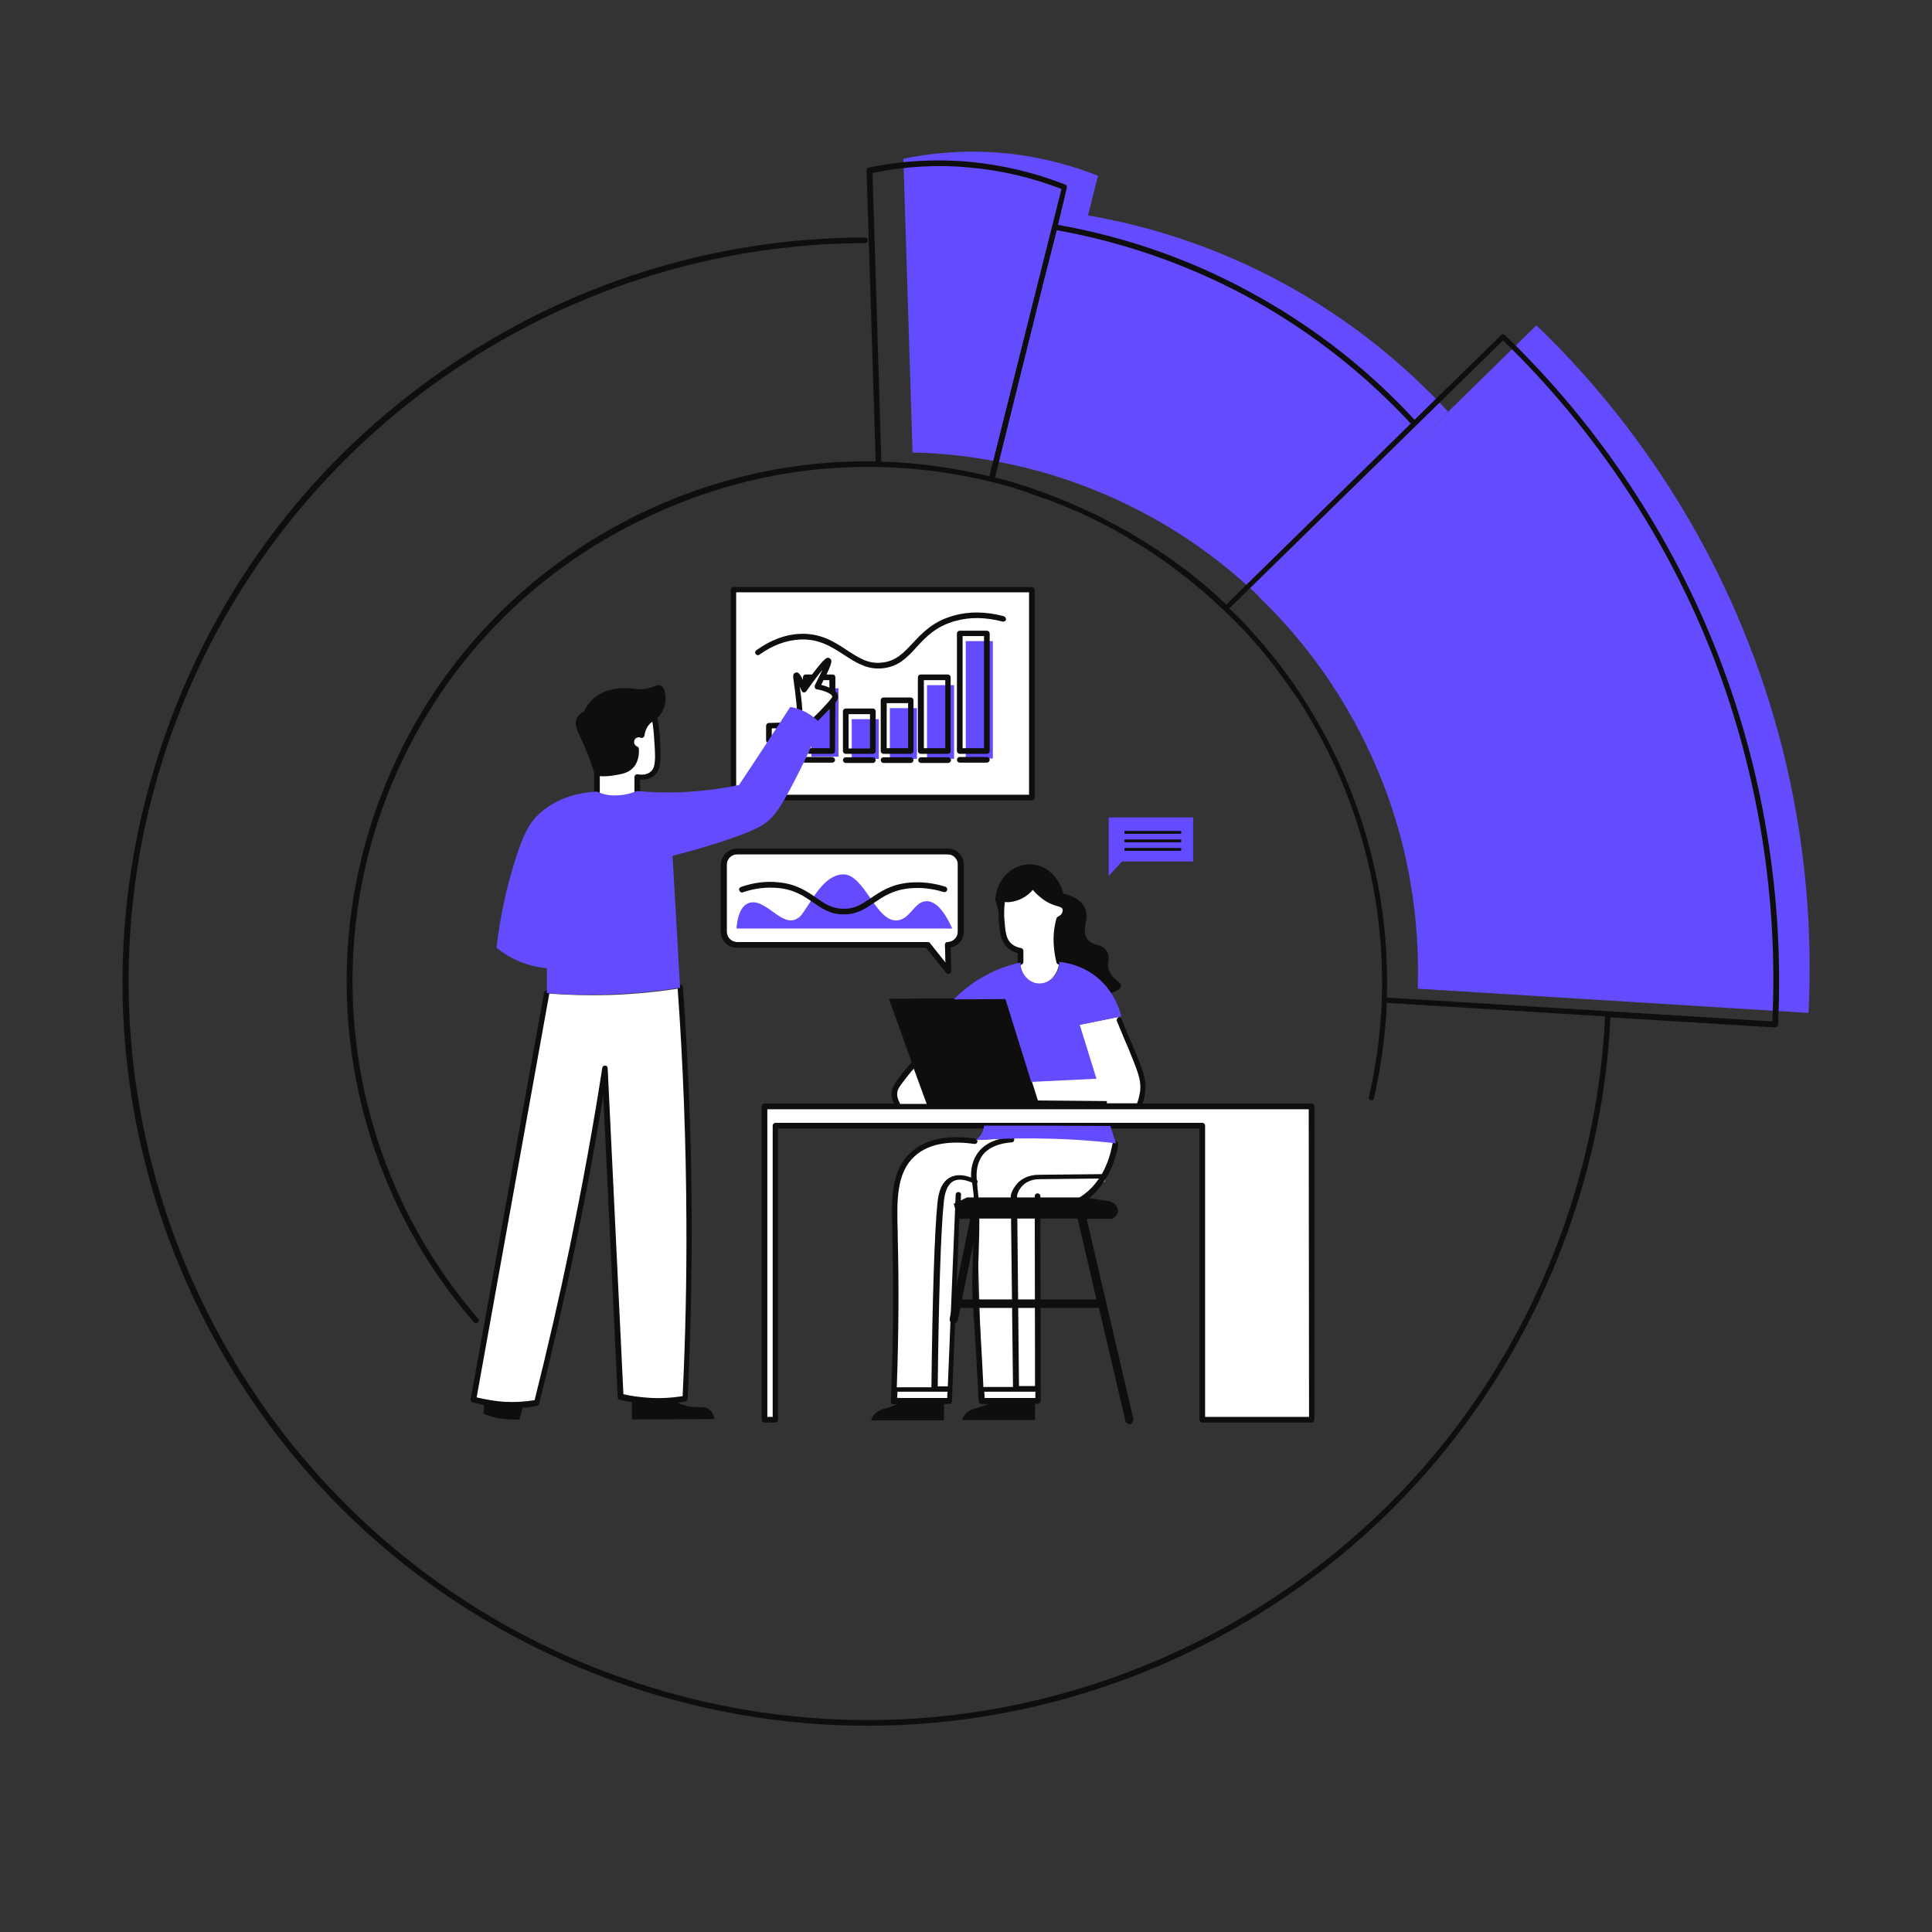 <svg xmlns="http://www.w3.org/2000/svg" xmlns:xlink="http://www.w3.org/1999/xlink" width="1080" zoomAndPan="magnify" viewBox="0 0 810 810" height="1080" preserveAspectRatio="xMidYMid meet" version="1.0"><rect x="0" y="0" width="810" height="810" fill="#333333" stroke="none"/><defs><clipPath id="54bcbfc9b5"><path d="M 378 63.594 L 758.699 63.594 L 758.699 425 L 378 425 Z M 378 63.594 " clip-rule="nonzero"/></clipPath><clipPath id="76ef0aa4c1"><path d="M 51.355 67 L 746 67 L 746 723.527 L 51.355 723.527 Z M 51.355 67 " clip-rule="nonzero"/></clipPath></defs><path fill="#ffffff" d="M 420.211 377.027 C 419.684 380.723 419.684 383.891 419.949 386.133 C 420.344 390.492 420.609 394.055 423.25 396.43 C 424.836 397.883 426.684 398.41 427.871 398.543 L 427.871 403.164 C 427.605 408.047 430.379 412.008 433.551 412.93 C 437.641 413.988 443.586 410.027 444.113 403.164 C 443.586 401.051 443.055 398.277 442.922 395.109 C 442.793 391.152 443.453 387.719 444.113 385.344 C 446.355 384.418 447.281 382.176 446.621 380.723 C 446.094 379.402 444.375 379.008 444.113 379.008 C 442.395 378.477 439.887 377.555 437.246 375.574 C 435.266 373.992 433.812 372.406 433.02 371.086 C 432.359 372.141 430.512 374.52 427.211 375.969 C 424.176 377.422 421.402 377.289 420.211 377.027 Z M 229.281 416.496 L 198.516 586.906 C 201.816 587.832 206.172 588.754 211.191 589.152 C 216.738 589.547 221.359 589.02 224.922 588.359 C 230.207 567.371 235.355 545.457 240.109 522.492 C 245.391 496.75 249.879 471.934 253.578 448.176 C 255.82 494.109 257.934 539.914 260.18 585.852 C 263.348 586.641 267.043 587.172 271.137 587.566 C 277.344 587.961 282.891 587.434 287.113 586.773 C 288.305 563.148 288.832 538.461 288.832 512.723 C 288.699 478.137 287.379 445.27 285.133 414.383 C 276.551 415.703 266.781 416.758 256.086 417.156 C 246.312 417.418 237.336 417.156 229.281 416.496 Z M 271.008 303.504 C 269.422 305.484 269.156 307.461 269.023 308.387 C 267.441 307.727 265.594 308.52 264.934 310.234 C 264.273 311.82 265.062 313.668 266.781 314.328 C 266.914 315.648 267.043 318.816 264.801 321.191 C 263.082 323.039 260.84 323.566 257.668 324.094 C 254.633 324.621 251.992 324.492 250.406 324.359 L 250.406 332.016 C 251.992 332.805 255.027 333.863 258.988 333.863 C 262.688 333.863 265.594 332.805 267.309 332.016 L 267.309 325.941 C 271.008 326.34 272.855 325.281 273.648 324.621 C 276.289 322.379 276.023 318.285 275.629 310.629 C 275.363 306.539 274.969 303.238 274.57 300.996 C 273.516 301.125 272.195 301.918 271.008 303.504 Z M 468.672 426.395 L 452.828 429.562 L 382.449 445.93 L 375.055 456.359 L 376.375 463.09 L 477.387 463.75 L 479.102 454.246 Z M 447.809 475.629 L 411.496 477.875 C 388.918 475.367 383.109 483.418 380.07 486.852 C 377.035 490.281 375.188 503.219 375.188 503.219 L 375.98 546.383 L 375.055 585.984 L 398.293 587.039 L 401.727 504.406 L 409.387 506.387 L 411.895 587.039 L 435.398 587.039 L 435.398 506.387 L 449.656 505.461 L 463.125 495.297 L 468.012 479.062 Z M 320.523 463.883 L 320.523 595.223 L 325.012 595.223 L 325.012 471.934 L 503.926 471.934 L 503.926 595.223 L 549.746 595.223 L 549.746 463.883 Z M 433.152 334.391 L 308.109 334.391 L 308.109 247.27 L 433.152 247.27 Z M 309.035 358.152 C 306.656 358.152 304.676 360.129 304.676 362.508 L 304.676 390.621 C 304.676 393 306.656 394.977 309.035 394.977 L 388.918 394.977 C 389.316 394.977 389.578 395.109 389.844 395.375 L 396.445 403.691 L 396.18 396.168 C 396.18 395.902 396.312 395.508 396.445 395.375 C 396.711 395.109 396.973 394.977 397.238 394.977 C 399.613 394.977 401.594 393 401.594 390.621 L 401.594 362.508 C 401.594 360.129 399.613 358.152 397.238 358.152 L 309.035 358.152 " fill-opacity="1" fill-rule="nonzero"/><path fill="#0f0e0c" d="M 308.637 333.203 L 431.438 333.203 L 431.438 248.328 L 308.637 248.328 Z M 432.625 335.578 L 307.582 335.578 C 306.922 335.578 306.395 335.051 306.395 334.391 L 306.395 247.27 C 306.395 246.609 306.922 246.082 307.582 246.082 L 432.625 246.082 C 433.285 246.082 433.812 246.609 433.812 247.27 L 433.812 334.391 C 433.68 335.051 433.152 335.578 432.625 335.578 Z M 403.312 544.797 L 410.176 511.27 L 410.176 510.875 L 451.902 510.875 L 451.902 511.27 L 459.691 544.797 Z M 475.141 594.828 L 455.602 511.008 L 466.031 511.008 C 467.484 510.477 468.539 509.289 468.672 507.969 C 468.938 505.992 467.086 503.746 464.184 503.484 C 461.012 502.953 457.844 502.559 454.809 502.031 L 405.426 502.031 L 399.879 504.672 L 401.594 511.008 L 406.746 511.008 L 398.16 552.852 C 398.031 553.773 398.559 554.699 399.48 554.832 L 399.879 554.832 C 400.672 554.832 401.332 554.301 401.594 553.512 L 402.652 548.363 L 460.75 548.363 L 471.84 595.75 C 471.973 596.543 472.766 597.07 473.559 597.07 L 473.953 597.07 C 474.746 596.676 475.273 595.75 475.141 594.828 " fill-opacity="1" fill-rule="nonzero"/><g clip-path="url(#54bcbfc9b5)"><path fill="#634cfd" d="M 541.559 120.684 C 508.02 101.805 476.992 93.887 456.129 90.324 C 457.582 84.781 458.902 79.238 460.352 73.688 C 450.977 69.996 437.512 65.77 421.004 64.184 C 403.445 62.602 388.785 64.449 378.75 66.562 C 380.07 107.617 381.262 148.664 382.582 189.719 C 390.238 189.848 398.82 190.508 408.066 191.828 C 415.988 193.02 423.25 194.469 429.852 196.055 C 444.773 199.75 464.578 206.352 485.969 218.625 C 504.059 229.055 517.922 240.539 527.957 250.176 C 554.367 224.301 580.773 198.43 607.184 172.688 C 593.449 157.777 571.93 137.844 541.559 120.684 Z M 758.238 424.68 L 594.375 414.516 C 595.035 395.242 593.715 360.129 576.812 321.059 C 561.895 286.473 541.293 263.109 527.828 250.305 C 566.648 212.289 605.336 174.406 644.156 136.387 C 667.66 158.961 707.402 203.184 733.547 270.766 C 758.633 335.445 759.824 392.469 758.238 424.676 " fill-opacity="1" fill-rule="nonzero"/></g><path fill="#634cfd" d="M 464.844 342.707 L 464.844 367.258 L 470.387 361.188 L 500.23 361.188 L 500.23 342.707 Z M 308.77 389.301 L 399.219 389.301 C 396.973 384.156 393.277 377.949 388.656 377.82 C 383.375 377.688 381.789 385.344 376.242 385.871 C 367.133 386.793 362.379 365.938 353.137 366.598 C 345.344 367.125 340.723 377.027 336.762 382.57 C 336.102 383.496 335.441 384.418 334.52 384.945 C 327.652 389.566 320.652 375.309 313.258 378.875 C 310.09 380.59 309.035 385.473 308.77 389.301 Z M 368.453 301.523 L 357.098 301.523 L 357.098 318.156 L 368.453 318.156 Z M 384.43 296.902 L 373.074 296.902 L 373.074 318.156 L 384.43 318.156 Z M 400.012 287.266 L 388.656 287.266 L 388.656 318.156 L 400.012 318.156 Z M 416.25 268.785 L 404.895 268.785 L 404.895 318.023 L 416.25 318.023 Z M 351.551 317.23 L 340.195 317.23 L 340.195 288.586 L 351.551 288.586 L 351.551 317.23 " fill-opacity="1" fill-rule="nonzero"/><path fill="#ffffff" d="M 337.027 289.379 C 343.102 280.93 346.402 276.84 347.062 277.234 C 347.59 277.5 346.137 281.195 342.574 288.059 C 343.234 288.191 349.703 289.379 349.965 292.152 C 350.098 292.941 349.57 293.734 346.797 296.637 C 344.816 298.75 343.102 300.465 341.781 301.656 C 340.855 300.863 339.801 300.07 338.348 299.277 C 337.289 298.488 336.102 298.09 335.047 297.695 C 334.914 296.375 334.781 294.527 334.52 292.152 C 333.859 286.211 333.199 283.438 333.727 283.305 C 333.988 283.176 334.781 284.23 337.027 289.379 " fill-opacity="1" fill-rule="nonzero"/><g clip-path="url(#76ef0aa4c1)"><path fill="#0f0e0c" d="M 471.445 356.699 L 495.211 356.699 L 495.211 355.512 L 471.445 355.512 Z M 471.445 353.133 L 495.211 353.133 L 495.211 351.945 L 471.445 351.945 Z M 495.211 348.383 L 471.445 348.383 L 471.445 349.57 L 495.211 349.57 Z M 311.41 374.121 C 316.297 372.406 321.184 371.879 326.066 372.273 C 333.066 372.934 337.027 375.707 340.855 378.348 C 344.555 380.855 347.984 383.363 353.664 383.363 L 353.797 383.363 C 359.34 383.363 362.773 380.988 366.473 378.48 C 370.434 375.84 374.395 373.066 381.656 372.406 C 386.277 372.012 390.898 372.539 395.652 373.992 C 396.312 374.121 396.84 373.859 397.105 373.199 C 397.238 372.539 396.973 372.012 396.312 371.746 C 391.297 370.164 386.277 369.633 381.391 370.031 C 373.602 370.691 369.113 373.859 365.152 376.5 C 361.586 378.875 358.551 381.117 353.664 380.988 C 348.777 380.988 345.742 378.875 342.176 376.367 C 338.348 373.727 333.859 370.559 326.199 369.898 C 321.051 369.371 315.898 370.031 310.617 371.879 C 309.957 372.141 309.695 372.672 309.957 373.332 C 310.223 373.992 310.883 374.387 311.41 374.121 Z M 397.371 358.152 L 309.035 358.152 C 306.656 358.152 304.676 360.129 304.676 362.508 L 304.676 390.621 C 304.676 393 306.656 394.977 309.035 394.977 L 388.918 394.977 C 389.316 394.977 389.578 395.109 389.844 395.375 L 396.445 403.691 L 396.18 396.168 C 396.18 395.902 396.312 395.508 396.445 395.375 C 396.711 395.109 396.973 394.977 397.238 394.977 C 399.613 394.977 401.594 393 401.594 390.621 L 401.594 362.508 C 401.727 360 399.746 358.152 397.371 358.152 Z M 309.035 355.773 L 397.371 355.773 C 401.066 355.773 404.105 358.809 404.105 362.508 L 404.105 390.621 C 404.105 393.922 401.727 396.695 398.559 397.223 L 398.82 407.121 C 398.82 407.652 398.559 408.047 398.031 408.18 C 397.898 408.18 397.766 408.309 397.633 408.309 C 397.238 408.309 396.973 408.18 396.711 407.914 L 388.258 397.355 L 308.902 397.355 C 305.203 397.355 302.168 394.32 302.168 390.621 L 302.168 362.508 C 302.301 358.809 305.336 355.773 309.035 355.773 Z M 434.078 586.113 L 434.078 583.473 L 412.688 583.473 C 412.688 584.398 412.82 585.191 412.82 586.113 Z M 427.211 581.098 L 433.945 581.098 L 433.812 501.504 C 433.812 500.844 434.34 500.316 435 500.316 C 435.66 500.316 436.191 500.844 436.191 501.504 L 436.191 505.461 C 440.941 505.992 445.695 505.332 449.789 503.484 C 454.676 501.371 458.242 497.805 460.75 494.109 L 436.059 494.375 C 435 494.375 431.305 494.375 428.664 497.148 C 427.344 498.465 426.684 500.051 426.418 501.105 Z M 408.461 505.199 C 408.328 502.691 408.195 500.184 407.801 497.676 L 407.801 497.543 C 407.801 497.016 407.668 496.488 407.535 495.828 C 405.16 494.77 402.121 493.977 399.746 495.168 C 396.84 496.75 395.918 500.973 395.652 504.406 C 394.465 515.625 393.539 544.93 393.145 581.23 L 397.371 581.23 L 400.672 500.844 C 400.672 500.184 401.332 499.656 401.859 499.785 C 402.52 499.785 403.047 500.316 402.914 500.973 L 402.781 503.879 Z M 397.105 586.113 L 397.238 583.473 L 376.242 583.473 C 376.242 584.398 376.242 585.191 376.109 586.113 Z M 436.191 507.84 L 436.32 582.285 L 436.32 587.301 C 436.32 587.566 436.191 587.961 435.926 588.094 C 435.66 588.359 435.398 588.492 435.133 588.492 L 433.945 588.492 L 433.945 595.355 L 403.312 595.355 C 403.707 594.43 404.234 593.109 405.426 592.188 C 406.875 591 408.328 590.602 409.914 590.207 C 411.102 589.809 412.688 589.281 414.402 588.621 L 411.496 588.621 C 410.836 588.621 410.441 588.094 410.309 587.566 C 409.648 573.969 408.855 560.508 407.934 547.57 C 407.406 540.18 407.668 532.656 407.934 525.262 C 408.195 519.586 408.328 513.648 408.195 507.84 L 402.387 506.387 L 399.086 587.566 C 399.086 588.227 398.559 588.621 397.898 588.621 L 395.785 588.621 L 395.785 595.488 L 365.152 595.488 C 365.547 594.562 366.074 593.242 367.266 592.32 C 368.715 591.129 370.168 590.734 371.754 590.34 C 372.941 589.941 374.527 589.414 376.242 588.754 L 374.527 588.754 C 374.262 588.754 373.867 588.621 373.734 588.359 C 373.469 588.094 373.34 587.832 373.469 587.566 C 374.527 563.676 374.66 540.441 374.129 518.531 L 374.129 516.945 C 373.734 502.824 373.34 490.68 382.051 483.023 C 387.996 477.609 397.371 475.629 408.855 477.348 C 409.516 477.477 409.914 478.008 409.781 478.668 C 409.648 479.328 409.121 479.723 408.461 479.59 C 400.934 478.535 390.371 478.402 383.504 484.738 C 375.715 491.734 375.98 503.484 376.375 516.945 L 376.375 518.531 C 376.902 538.594 376.77 559.848 375.98 581.625 L 390.504 581.625 C 390.898 545.328 391.824 515.891 393.012 504.539 C 393.277 501.898 393.938 495.828 398.426 493.582 C 400.801 492.395 403.707 492.395 407.141 493.715 C 407.008 490.414 407.535 486.324 410.309 482.891 C 413.082 479.328 417.836 477.215 424.043 476.688 C 424.703 476.688 425.23 477.082 425.23 477.742 C 425.23 478.402 424.836 478.93 424.176 478.93 C 418.629 479.328 414.402 481.176 412.027 484.211 C 409.516 487.512 409.254 491.602 409.516 494.637 C 409.914 495.035 409.914 495.43 409.781 495.957 C 409.781 495.957 409.781 496.09 409.648 496.09 C 409.648 496.617 409.781 497.016 409.781 497.41 L 409.781 497.676 C 410.969 506.914 410.574 516.285 410.309 525.395 C 410.047 532.656 409.781 540.18 410.309 547.438 C 411.102 558.527 411.762 569.879 412.289 581.496 L 424.703 581.496 L 423.777 501.371 L 423.777 501.105 C 424.305 499.125 425.363 497.41 426.684 495.957 C 430.117 492.527 434.473 492.527 435.793 492.527 L 461.938 492.262 C 465.504 486.059 466.297 479.855 466.426 479.457 C 466.559 478.797 467.086 478.402 467.746 478.402 C 468.406 478.535 468.805 479.062 468.805 479.723 C 468.805 480.25 467.879 486.852 463.918 493.715 C 463.918 493.848 463.785 493.977 463.652 494.109 C 460.883 498.73 456.789 503.219 450.715 505.859 C 447.148 507.441 443.32 508.234 439.359 508.234 C 438.301 507.969 437.246 507.84 436.191 507.84 Z M 548.688 465.07 L 321.711 465.07 L 321.711 594.035 L 323.953 594.035 L 323.953 471.934 C 323.953 471.273 324.484 470.746 325.145 470.746 L 504.059 470.746 C 504.719 470.746 505.246 471.273 505.246 471.934 L 505.246 594.035 L 548.82 594.035 Z M 377.43 462.828 L 388.523 462.828 L 383.109 448.043 C 381.656 449.625 380.336 451.344 379.016 453.059 C 376.641 456.094 376.375 456.887 376.242 457.68 C 375.848 459.527 376.641 461.375 377.43 462.828 Z M 470.258 427.32 C 471.973 431.676 473.426 434.973 474.086 436.559 L 474.746 438.012 C 479.234 448.703 480.688 452.398 480.16 457.547 C 480.027 459.262 479.633 460.977 478.973 462.695 L 549.879 462.695 C 550.539 462.695 551.066 463.223 551.066 463.883 L 551.066 595.223 C 551.066 595.883 550.539 596.41 549.879 596.41 L 504.059 596.41 C 503.398 596.41 502.871 595.883 502.871 595.223 L 502.871 473.121 L 326.199 473.121 L 326.199 595.223 C 326.199 595.883 325.672 596.41 325.012 596.41 L 320.52 596.41 C 319.859 596.41 319.332 595.883 319.332 595.223 L 319.332 463.883 C 319.332 463.223 319.859 462.695 320.52 462.695 L 374.789 462.695 C 373.867 460.715 373.602 458.867 374 457.02 C 374.262 455.832 374.789 454.773 377.168 451.473 C 378.621 449.496 380.203 447.645 381.789 445.797 C 381.922 445.668 382.051 445.535 382.316 445.535 L 372.68 418.738 C 389.051 418.605 405.293 418.605 421.664 418.473 C 426.156 432.73 430.645 447.117 435.133 461.375 L 464.051 461.637 L 464.051 462.562 L 476.727 462.562 C 477.387 460.848 477.781 459 478.047 457.152 C 478.441 452.531 476.992 449.098 472.766 438.801 L 472.105 437.352 C 471.445 435.633 469.992 432.336 468.277 428.109 C 468.012 427.582 468.277 426.789 468.938 426.66 C 469.332 426.527 469.992 426.789 470.258 427.32 Z M 454.676 380.328 C 453.75 378.477 451.508 375.969 445.828 374.652 C 444.113 368.184 439.359 363.297 433.68 362.508 C 428.797 361.715 424.965 364.223 423.91 364.883 C 417.703 369.105 417.309 376.5 417.309 377.289 C 417.703 378.875 418.23 380.328 418.629 381.91 C 418.629 383.363 418.629 384.816 418.762 386.266 C 419.156 390.754 419.422 394.582 422.457 397.355 C 423.645 398.41 425.098 399.203 426.684 399.598 L 426.684 403.293 C 426.684 403.953 427.211 404.484 427.871 404.484 C 428.531 404.484 429.059 403.953 429.059 403.293 L 429.059 398.676 C 429.059 398.145 428.664 397.617 428.137 397.488 C 426.551 397.223 425.098 396.562 424.043 395.637 C 421.664 393.527 421.531 390.359 421.137 386.004 C 420.871 383.496 421.004 380.855 421.27 378.215 C 422.984 378.348 425.363 378.082 427.738 377.027 C 430.117 375.969 431.965 374.387 433.02 373.066 C 434.078 374.387 435.266 375.441 436.586 376.5 C 438.699 378.215 441.207 379.402 443.848 380.062 C 443.848 380.062 445.168 380.328 445.434 381.117 C 445.828 382.043 445.168 383.625 443.586 384.285 C 443.32 384.418 443.055 384.684 442.922 385.078 C 442 388.379 441.602 391.809 441.734 395.242 C 441.867 398.016 442.262 400.785 442.922 403.559 C 443.055 404.086 443.586 404.352 443.98 404.352 L 444.246 404.352 C 444.773 404.219 445.035 403.824 445.035 403.426 C 448.207 403.824 454.148 405.141 459.824 409.762 C 462.332 411.875 464.316 414.117 465.766 416.363 C 469.066 415.305 469.859 414.25 469.992 413.457 C 470.258 411.742 467.086 411.082 465.371 407.781 C 463.391 404.086 465.898 401.844 464.051 398.805 C 461.938 395.242 458.109 396.957 455.73 393.527 C 453.09 389.566 457.184 385.078 454.676 380.328 Z M 420.871 258.359 C 413.48 256.379 406.348 256.246 399.879 258.094 C 391.164 260.469 386.676 265.355 382.582 269.711 C 378.883 273.672 375.715 277.102 370.035 277.762 C 364.094 278.555 360 275.781 355.117 272.613 C 349.965 269.184 344.156 265.355 335.309 265.75 C 329.105 266.016 323.031 268.391 317.09 272.613 C 316.559 273.012 316.43 273.672 316.824 274.199 C 317.219 274.727 317.879 274.859 318.41 274.461 C 323.953 270.504 329.633 268.391 335.441 268.125 C 343.496 267.73 348.777 271.293 353.93 274.594 C 358.418 277.5 362.645 280.27 368.188 280.27 C 368.848 280.27 369.641 280.27 370.434 280.137 C 376.902 279.348 380.469 275.52 384.297 271.293 C 388.258 266.938 392.484 262.582 400.539 260.34 C 406.613 258.621 413.348 258.754 420.344 260.602 C 421.004 260.734 421.531 260.34 421.797 259.809 C 421.797 259.152 421.402 258.492 420.871 258.359 Z M 365.945 317.496 L 354.59 317.496 C 353.93 317.496 353.398 318.023 353.398 318.684 C 353.398 319.344 353.93 319.871 354.59 319.871 L 365.945 319.871 C 366.605 319.871 367.133 319.344 367.133 318.684 C 367.133 318.023 366.605 317.496 365.945 317.496 Z M 381.789 317.496 L 370.434 317.496 C 369.773 317.496 369.246 318.023 369.246 318.684 C 369.246 319.344 369.773 319.871 370.434 319.871 L 381.789 319.871 C 382.449 319.871 382.977 319.344 382.977 318.684 C 382.977 318.023 382.449 317.496 381.789 317.496 Z M 397.5 317.496 L 386.145 317.496 C 385.484 317.496 384.957 318.023 384.957 318.684 C 384.957 319.344 385.484 319.871 386.145 319.871 L 397.5 319.871 C 398.16 319.871 398.691 319.344 398.691 318.684 C 398.691 318.023 398.031 317.496 397.5 317.496 Z M 402.387 319.738 L 413.742 319.738 C 414.402 319.738 414.93 319.211 414.93 318.551 C 414.93 317.891 414.402 317.363 413.742 317.363 L 402.387 317.363 C 401.727 317.363 401.199 317.891 401.199 318.551 C 401.199 319.211 401.727 319.738 402.387 319.738 Z M 364.754 299.41 L 355.777 299.41 L 355.777 313.797 L 364.754 313.797 Z M 367.133 314.855 C 367.133 315.516 366.605 316.043 365.945 316.043 L 354.59 316.043 C 353.93 316.043 353.398 315.516 353.398 314.855 L 353.398 298.223 C 353.398 297.562 353.93 297.035 354.59 297.035 L 365.945 297.035 C 366.605 297.035 367.133 297.562 367.133 298.223 Z M 380.73 294.789 L 371.754 294.789 L 371.754 313.668 L 380.73 313.668 Z M 382.977 314.855 C 382.977 315.516 382.449 316.043 381.789 316.043 L 370.434 316.043 C 369.773 316.043 369.246 315.516 369.246 314.855 L 369.246 293.602 C 369.246 292.941 369.773 292.414 370.434 292.414 L 381.789 292.414 C 382.449 292.414 382.977 292.941 382.977 293.602 Z M 396.312 285.156 L 387.336 285.156 L 387.336 313.668 L 396.312 313.668 Z M 398.559 314.855 C 398.559 315.516 398.031 316.043 397.371 316.043 L 386.016 316.043 C 385.355 316.043 384.824 315.516 384.824 314.855 L 384.824 283.965 C 384.824 283.305 385.355 282.777 386.016 282.777 L 397.371 282.777 C 398.031 282.777 398.559 283.305 398.559 283.965 Z M 403.574 313.668 L 412.555 313.668 L 412.555 266.676 L 403.574 266.676 Z M 401.199 314.855 L 401.199 265.617 C 401.199 264.957 401.727 264.43 402.387 264.43 L 413.742 264.43 C 414.402 264.43 414.93 264.957 414.93 265.617 L 414.93 314.855 C 414.93 315.516 414.402 316.043 413.742 316.043 L 402.387 316.043 C 401.727 316.043 401.199 315.516 401.199 314.855 Z M 229.414 415.305 C 228.754 415.176 228.223 415.57 228.094 416.23 L 197.328 586.641 C 197.195 587.172 197.59 587.832 198.117 587.961 L 202.871 589.152 C 202.871 590.34 202.871 591.527 202.742 592.715 C 204.324 593.375 206.438 594.168 208.812 594.562 C 212.379 595.223 215.547 595.223 217.793 595.09 C 218.188 593.508 218.719 591.789 219.113 590.207 C 221.094 590.074 223.074 589.809 225.055 589.414 C 225.453 589.281 225.848 589.02 225.98 588.621 C 231.527 566.844 236.543 544.668 241.164 522.754 C 245.523 501.766 249.484 480.516 252.918 459.262 L 258.988 585.852 C 258.988 586.379 259.387 586.773 259.914 586.906 C 261.5 587.301 263.215 587.566 264.934 587.832 L 264.934 595.09 C 276.418 595.09 288.039 594.957 299.527 594.957 C 299.262 593.77 298.867 592.055 297.414 591 C 295.828 589.68 293.848 589.941 292 589.941 C 290.02 589.941 287.379 589.547 284.078 588.094 C 285.133 587.961 286.324 587.832 287.379 587.566 C 287.906 587.434 288.305 587.039 288.305 586.512 C 289.492 561.957 290.02 537.012 290.02 512.328 C 289.887 479.59 288.699 446.457 286.324 413.855 C 286.324 413.195 285.793 412.797 285.133 412.797 C 284.473 412.797 284.078 413.328 284.078 413.988 C 286.453 446.59 287.645 479.59 287.773 512.195 C 287.906 536.484 287.379 561.035 286.191 585.324 C 281.305 586.113 276.289 586.379 271.402 585.984 C 268.102 585.719 264.668 585.324 261.367 584.531 L 254.766 447.777 C 254.766 447.25 254.238 446.723 253.707 446.723 C 253.047 446.723 252.652 447.117 252.52 447.645 C 248.691 472.461 244.07 497.41 239.051 521.961 C 234.562 543.609 229.543 565.523 224.133 587.039 C 219.906 587.699 215.68 587.961 211.324 587.699 C 207.492 587.434 203.664 586.773 199.836 585.852 L 230.336 416.363 C 230.469 416.098 230.074 415.438 229.414 415.305 Z M 276.949 287.398 C 275.363 286.738 274.176 288.324 270.348 288.852 C 267.703 289.246 266.781 288.719 263.742 288.586 C 261.762 288.453 255.688 288.191 250.672 291.492 C 249.219 292.414 246.711 294.395 244.863 298.223 C 243.938 298.75 242.617 299.543 241.824 301.125 C 240.371 304.293 242.883 307.727 245.785 314.59 C 246.711 316.703 247.898 319.871 249.086 323.961 L 249.086 331.883 C 249.086 332.543 249.613 333.07 250.277 333.07 C 250.938 333.07 251.465 332.543 251.465 331.883 L 251.465 325.414 C 253.578 325.547 255.688 325.414 257.801 325.02 C 261.102 324.492 263.613 323.961 265.594 321.719 C 267.836 319.211 267.969 315.777 267.836 313.93 C 267.836 313.535 267.574 313.137 267.176 313.008 C 266.121 312.609 265.594 311.422 265.988 310.367 C 266.121 309.84 266.516 309.441 267.043 309.309 C 267.574 309.047 268.102 309.047 268.629 309.309 C 269.023 309.441 269.289 309.441 269.684 309.18 C 269.949 309.047 270.215 308.652 270.215 308.254 C 270.348 307.199 270.742 305.613 271.93 304.031 C 272.328 303.504 272.855 302.973 273.516 302.578 C 273.91 305.219 274.176 307.859 274.309 310.5 C 274.836 318.023 274.969 321.852 272.723 323.566 C 271.535 324.621 269.684 325.02 267.309 324.621 C 267.043 324.621 266.648 324.621 266.383 324.887 C 266.121 325.152 265.988 325.414 265.988 325.68 L 265.988 331.75 C 265.988 332.41 266.516 332.938 267.176 332.938 C 267.836 332.938 268.363 332.41 268.363 331.75 L 268.363 326.867 C 270.875 327 272.855 326.34 274.309 325.152 C 277.344 322.512 277.078 317.891 276.684 310.102 C 276.551 307.066 276.156 304.031 275.629 301.125 C 276.949 299.676 278.531 297.43 278.93 294.395 C 279.191 292.547 279.059 288.324 276.949 287.398 Z M 718.496 275.914 C 699.215 226.02 668.715 180.082 630.16 142.727 L 577.211 194.602 L 515.414 255.059 L 516.473 256.113 C 517.133 256.773 517.793 257.434 518.453 257.961 C 518.98 258.492 519.375 259.02 519.902 259.414 C 520.695 260.207 521.488 261.129 522.281 261.922 C 522.676 262.32 522.941 262.715 523.336 263.109 C 524.262 264.035 525.188 265.09 525.977 266.145 L 526.77 266.938 C 527.828 268.125 528.75 269.184 529.809 270.371 C 529.938 270.504 530.07 270.633 530.203 270.898 C 532.449 273.539 534.691 276.309 536.805 279.082 C 536.938 279.215 536.938 279.348 537.07 279.477 C 537.992 280.668 538.918 281.988 539.844 283.176 C 540.105 283.438 540.371 283.836 540.504 284.098 C 541.293 285.156 542.086 286.344 542.879 287.398 C 543.145 287.793 543.273 288.059 543.539 288.453 C 544.332 289.641 545.125 290.699 545.785 291.887 C 545.918 292.152 546.18 292.414 546.312 292.68 C 547.105 294 548.027 295.32 548.82 296.637 C 548.82 296.77 548.953 296.902 548.953 296.902 C 571.137 332.805 582.754 374.781 581.434 418.211 L 743.055 428.242 C 745.562 376.762 737.113 324.094 718.496 275.914 Z M 591.469 177.578 C 572.719 157.379 551.066 140.219 527.035 126.621 C 500.891 111.969 472.633 101.805 443.055 96.523 L 436.98 120.418 L 417.176 200.148 C 419.289 200.676 421.402 201.336 423.516 201.863 C 424.305 202.125 424.965 202.258 425.758 202.523 C 426.945 202.918 428.266 203.316 429.457 203.711 C 430.512 203.973 431.566 204.371 432.625 204.766 C 433.152 204.898 433.551 205.031 434.078 205.293 C 436.586 206.219 439.094 207.012 441.602 208.066 C 442.262 208.332 442.793 208.594 443.453 208.727 C 444.773 209.254 445.961 209.781 447.281 210.309 C 447.809 210.441 448.207 210.707 448.734 210.969 C 450.977 211.895 453.223 212.949 455.469 213.875 C 456.129 214.27 456.922 214.535 457.582 214.93 C 458.637 215.457 459.824 215.988 460.883 216.516 C 461.805 217.043 462.73 217.438 463.656 217.965 C 465.105 218.758 466.559 219.418 468.012 220.211 C 469.066 220.871 470.258 221.398 471.312 222.059 C 471.707 222.324 472.238 222.586 472.633 222.719 C 473.027 222.984 473.559 223.246 473.953 223.512 C 474.746 224.039 475.539 224.434 476.332 224.961 C 477.121 225.492 477.914 225.887 478.707 226.414 C 480.293 227.34 481.742 228.395 483.328 229.32 C 483.855 229.582 484.254 229.977 484.781 230.242 L 488.348 232.617 C 488.875 233.016 489.402 233.41 489.93 233.676 C 491.117 234.465 492.309 235.391 493.363 236.184 C 493.758 236.445 494.289 236.844 494.684 237.105 L 499.438 240.672 L 499.57 240.801 L 503.926 244.367 C 504.457 244.762 504.852 245.16 505.379 245.555 C 506.438 246.477 507.359 247.27 508.418 248.195 C 508.945 248.723 509.473 249.117 510 249.645 C 511.059 250.57 511.98 251.496 513.039 252.418 C 513.434 252.816 513.828 253.078 514.094 253.473 Z M 441.074 94.941 L 445.035 79.238 C 432.758 74.484 419.949 71.445 406.875 70.258 C 393.145 68.941 379.41 69.727 365.812 72.504 L 369.508 193.547 C 384.562 193.941 399.746 196.055 414.535 199.617 L 414.801 199.617 Z M 745.43 429.695 C 745.43 429.957 745.297 430.223 745.035 430.488 C 744.77 430.617 744.508 430.75 744.242 430.75 L 744.109 430.75 L 675.184 426.527 C 673.73 457.547 667.527 488.172 656.832 517.605 C 628.441 595.883 571.27 658.582 495.871 693.957 C 453.75 713.625 408.855 723.527 363.699 723.527 C 327.914 723.527 292 717.324 257.406 704.781 C 179.109 676.402 116.387 619.246 81 543.875 C 45.613 468.504 41.781 383.758 70.176 305.484 C 92.355 243.969 132.367 192.098 185.84 155.133 C 238.129 118.965 299.262 99.695 362.645 99.562 C 363.305 99.562 363.832 100.086 363.832 100.746 C 363.832 101.406 363.305 101.941 362.645 101.941 C 233.109 102.203 116.52 184.305 72.414 306.145 C 14.32 466.656 97.637 644.461 258.199 702.539 C 335.969 730.656 420.082 726.828 494.949 691.715 C 569.816 656.605 626.594 594.434 654.719 516.684 C 665.281 487.379 671.488 457.02 672.941 426.133 L 581.434 420.457 C 580.906 433.656 579.059 447.121 576.023 460.453 C 575.891 461.113 575.23 461.508 574.703 461.242 C 574.043 461.113 573.645 460.453 573.91 459.922 C 577.078 446.328 578.793 432.863 579.324 419.398 L 579.324 419.27 C 580.379 387.457 574.438 355.379 561.895 326.207 C 557.668 316.309 552.648 306.805 547.105 297.695 C 547.105 297.562 546.973 297.562 546.973 297.434 C 546.18 296.113 545.258 294.66 544.332 293.34 C 544.199 293.207 544.066 292.945 543.938 292.812 C 543.145 291.492 542.219 290.305 541.293 288.984 C 541.164 288.852 541.031 288.586 540.898 288.457 C 538.918 285.551 536.805 282.781 534.691 279.875 C 534.691 279.742 534.562 279.742 534.562 279.613 C 533.504 278.293 532.578 277.105 531.523 275.785 C 531.258 275.52 530.996 275.254 530.863 274.992 C 529.938 273.938 529.148 272.879 528.223 271.824 C 527.957 271.43 527.695 271.164 527.297 270.77 C 526.508 269.844 525.582 268.789 524.789 267.863 C 524.527 267.469 524.129 267.203 523.867 266.809 C 523.074 265.883 522.148 264.961 521.355 264.035 L 517.793 260.473 C 517.262 259.945 516.867 259.414 516.34 259.02 L 514.621 257.305 C 513.961 256.645 513.301 255.984 512.508 255.324 C 511.188 254.137 509.867 252.816 508.547 251.629 C 508.152 251.23 507.625 250.836 507.227 250.441 L 504.059 247.668 C 503.531 247.273 503.137 246.875 502.605 246.48 C 501.418 245.422 500.23 244.5 499.043 243.574 C 498.777 243.312 498.383 243.047 498.117 242.785 C 496.531 241.598 495.082 240.406 493.496 239.219 C 493.102 238.957 492.836 238.691 492.438 238.426 C 491.25 237.504 489.93 236.578 488.742 235.656 C 488.215 235.258 487.688 234.863 487.156 234.602 C 485.969 233.809 484.914 233.016 483.727 232.223 C 483.195 231.828 482.668 231.562 482.141 231.168 C 480.688 230.113 479.102 229.188 477.52 228.266 C 476.727 227.734 475.934 227.34 475.273 226.945 C 474.48 226.414 473.559 225.887 472.766 225.359 C 471.973 224.832 471.047 224.438 470.258 223.906 C 469.066 223.246 467.879 222.586 466.824 221.926 C 465.504 221.27 464.184 220.477 462.73 219.816 C 461.805 219.289 460.75 218.758 459.824 218.363 L 456.656 216.781 C 455.863 216.383 455.07 216.121 454.41 215.723 C 452.43 214.801 450.316 213.875 448.336 213.082 C 447.676 212.82 447.016 212.555 446.488 212.293 C 445.301 211.766 443.98 211.234 442.793 210.84 L 440.812 210.047 C 439.754 209.652 438.566 209.254 437.512 208.859 C 436.453 208.465 435.398 208.199 434.473 207.805 C 433.68 207.539 432.758 207.277 431.965 206.879 C 430.906 206.484 429.852 206.219 428.926 205.824 C 427.605 205.426 426.156 205.031 424.836 204.504 C 424.176 204.371 423.645 204.109 422.984 203.977 C 420.742 203.316 418.496 202.789 416.121 202.129 C 408.988 200.41 401.727 198.961 394.465 197.902 C 386.145 196.715 377.562 196.055 369.113 195.793 L 368.848 195.793 C 335.969 195 303.223 201.863 272.59 216.25 C 219.773 240.672 180.297 283.969 160.621 338.086 C 134.082 411.48 149.395 493.848 200.496 552.852 C 200.891 553.379 200.891 554.039 200.363 554.438 C 200.102 554.566 199.836 554.699 199.57 554.699 C 199.309 554.699 198.91 554.566 198.648 554.305 C 146.891 494.641 131.441 411.48 158.375 337.297 C 178.184 282.516 218.191 238.824 270.875 214.141 C 301.508 199.75 334.254 192.887 367.133 193.418 L 363.305 71.445 C 363.305 70.922 363.699 70.391 364.227 70.262 C 378.223 67.359 392.617 66.562 406.875 67.883 C 420.477 69.203 433.812 72.371 446.621 77.387 C 447.148 77.648 447.414 78.18 447.281 78.707 L 443.586 94.285 C 473.426 99.562 501.812 109.727 528.09 124.645 C 552.254 138.242 574.172 155.527 593.055 175.988 L 629.367 140.484 C 629.762 140.086 630.555 140.086 630.949 140.484 C 670.035 178.105 701.066 224.699 720.605 275.254 C 739.488 323.965 748.07 377.293 745.43 429.695 Z M 322.371 303.105 C 321.711 303.105 321.184 303.633 321.184 304.293 L 321.184 310.367 C 321.184 311.027 321.711 311.555 322.371 311.555 C 323.031 311.555 323.559 311.027 323.559 310.367 L 323.559 305.352 L 326.727 305.352 C 327.387 305.352 327.914 304.824 327.914 304.164 C 327.914 303.504 327.387 302.973 326.727 302.973 Z M 344.289 287.133 C 345.344 287.398 346.664 287.793 347.723 288.324 L 347.723 285.156 L 345.215 285.156 C 344.949 285.816 344.684 286.473 344.289 287.133 Z M 350.098 314.855 C 350.098 315.516 349.57 316.043 348.91 316.043 L 339.402 316.043 C 338.742 316.043 338.215 315.516 338.215 314.855 C 338.215 314.195 338.742 313.668 339.402 313.668 L 347.855 313.668 L 347.855 297.168 C 346.27 298.883 344.555 300.598 342.836 302.316 C 342.574 302.578 342.309 302.578 342.043 302.578 C 341.781 302.578 341.383 302.445 341.254 302.184 C 340.855 301.785 340.855 300.996 341.254 300.598 C 342.969 299.016 344.555 297.297 346.137 295.582 C 347.59 294 349.043 292.414 348.91 292.02 C 348.777 290.832 345.477 289.512 342.441 288.984 C 342.043 288.984 341.781 288.719 341.648 288.324 C 341.516 288.059 341.516 287.664 341.648 287.266 C 343.102 284.363 344.156 282.25 344.816 280.797 C 343.363 282.516 341.254 285.285 338.082 289.773 C 337.82 290.172 337.422 290.301 337.027 290.301 C 336.629 290.301 336.234 290.039 336.102 289.641 C 335.84 288.984 335.574 288.453 335.309 287.926 C 335.441 288.984 335.574 290.301 335.84 291.887 C 336.102 293.734 336.234 295.715 336.367 297.562 C 336.367 298.223 335.969 298.75 335.309 298.75 C 334.648 298.75 334.121 298.355 334.121 297.695 C 333.988 295.848 333.859 294 333.594 292.152 C 333.328 290.039 333.199 288.324 332.934 286.871 C 332.406 283.305 332.273 282.383 333.594 281.988 C 334.52 281.723 335.18 282.117 336.629 285.023 L 336.629 283.965 C 336.629 283.305 337.16 282.777 337.82 282.777 L 340.461 282.777 C 346.27 275.121 346.93 275.387 347.855 276.047 C 348.777 276.574 349.176 277.234 346.535 282.777 L 349.043 282.777 C 349.703 282.777 350.23 283.305 350.23 283.965 L 350.23 289.773 C 350.891 290.301 351.285 291.094 351.285 291.887 C 351.418 292.68 351.156 293.469 350.23 294.66 Z M 350.098 318.551 C 350.098 319.211 349.57 319.738 348.91 319.738 L 337.555 319.738 C 336.895 319.738 336.367 319.211 336.367 318.551 C 336.367 317.891 336.895 317.363 337.555 317.363 L 348.91 317.363 C 349.57 317.496 350.098 318.023 350.098 318.551 " fill-opacity="1" fill-rule="nonzero"/></g><path fill="#634cfd" d="M 250.277 331.883 C 244.73 332.148 232.977 333.73 224.66 342.574 C 222.281 345.215 219.379 349.043 215.285 362.902 C 212.777 371.086 209.871 382.703 208.152 397.355 C 210.266 399.07 213.305 401.184 217.266 402.898 C 222.02 404.879 226.242 405.672 229.281 405.934 L 229.281 416.363 C 237.336 417.023 246.312 417.285 256.086 416.891 C 266.781 416.496 276.551 415.438 285.133 414.117 C 284.078 395.637 283.023 377.289 281.965 358.809 C 290.812 356.566 298.074 354.324 303.355 352.605 C 316.957 348.117 319.859 345.875 321.711 344.422 C 324.613 342.047 326.992 339.141 332.668 328.188 C 335.84 322.113 339.93 313.797 344.289 303.633 C 343.102 302.316 340.988 300.336 337.949 298.617 C 335.309 297.297 333.066 296.637 331.348 296.375 C 324.219 307.332 317.09 318.285 309.824 329.109 C 302.961 330.562 294.641 331.75 285.266 332.148 C 278.531 332.41 272.457 332.148 267.043 331.617 C 265.461 332.277 262.555 333.336 258.727 333.465 C 254.898 333.73 251.992 332.676 250.277 331.883 Z M 412.555 471.934 C 412.555 472.594 412.289 473.914 411.496 475.367 C 410.707 476.82 409.648 477.609 408.988 478.008 C 417.703 477.48 427.078 477.082 437.113 477.348 C 448.207 477.48 458.371 478.27 467.879 479.328 L 465.504 472.066 C 447.809 471.934 430.246 471.934 412.555 471.934 Z M 435 412.27 C 439.492 412.797 444.246 408.84 444.113 403.293 C 446.754 403.559 453.621 404.613 459.957 409.762 C 467.352 415.836 469.465 423.621 470.125 426.129 L 452.695 429.695 L 459.691 452.266 L 432.359 453.586 L 421.531 418.871 L 399.879 419.004 C 402.652 416.23 406.875 412.402 412.688 409.234 C 418.629 405.934 424.043 404.352 427.871 403.559 C 427.738 407.914 431.039 411.875 435 412.27 " fill-opacity="1" fill-rule="nonzero"/></svg>